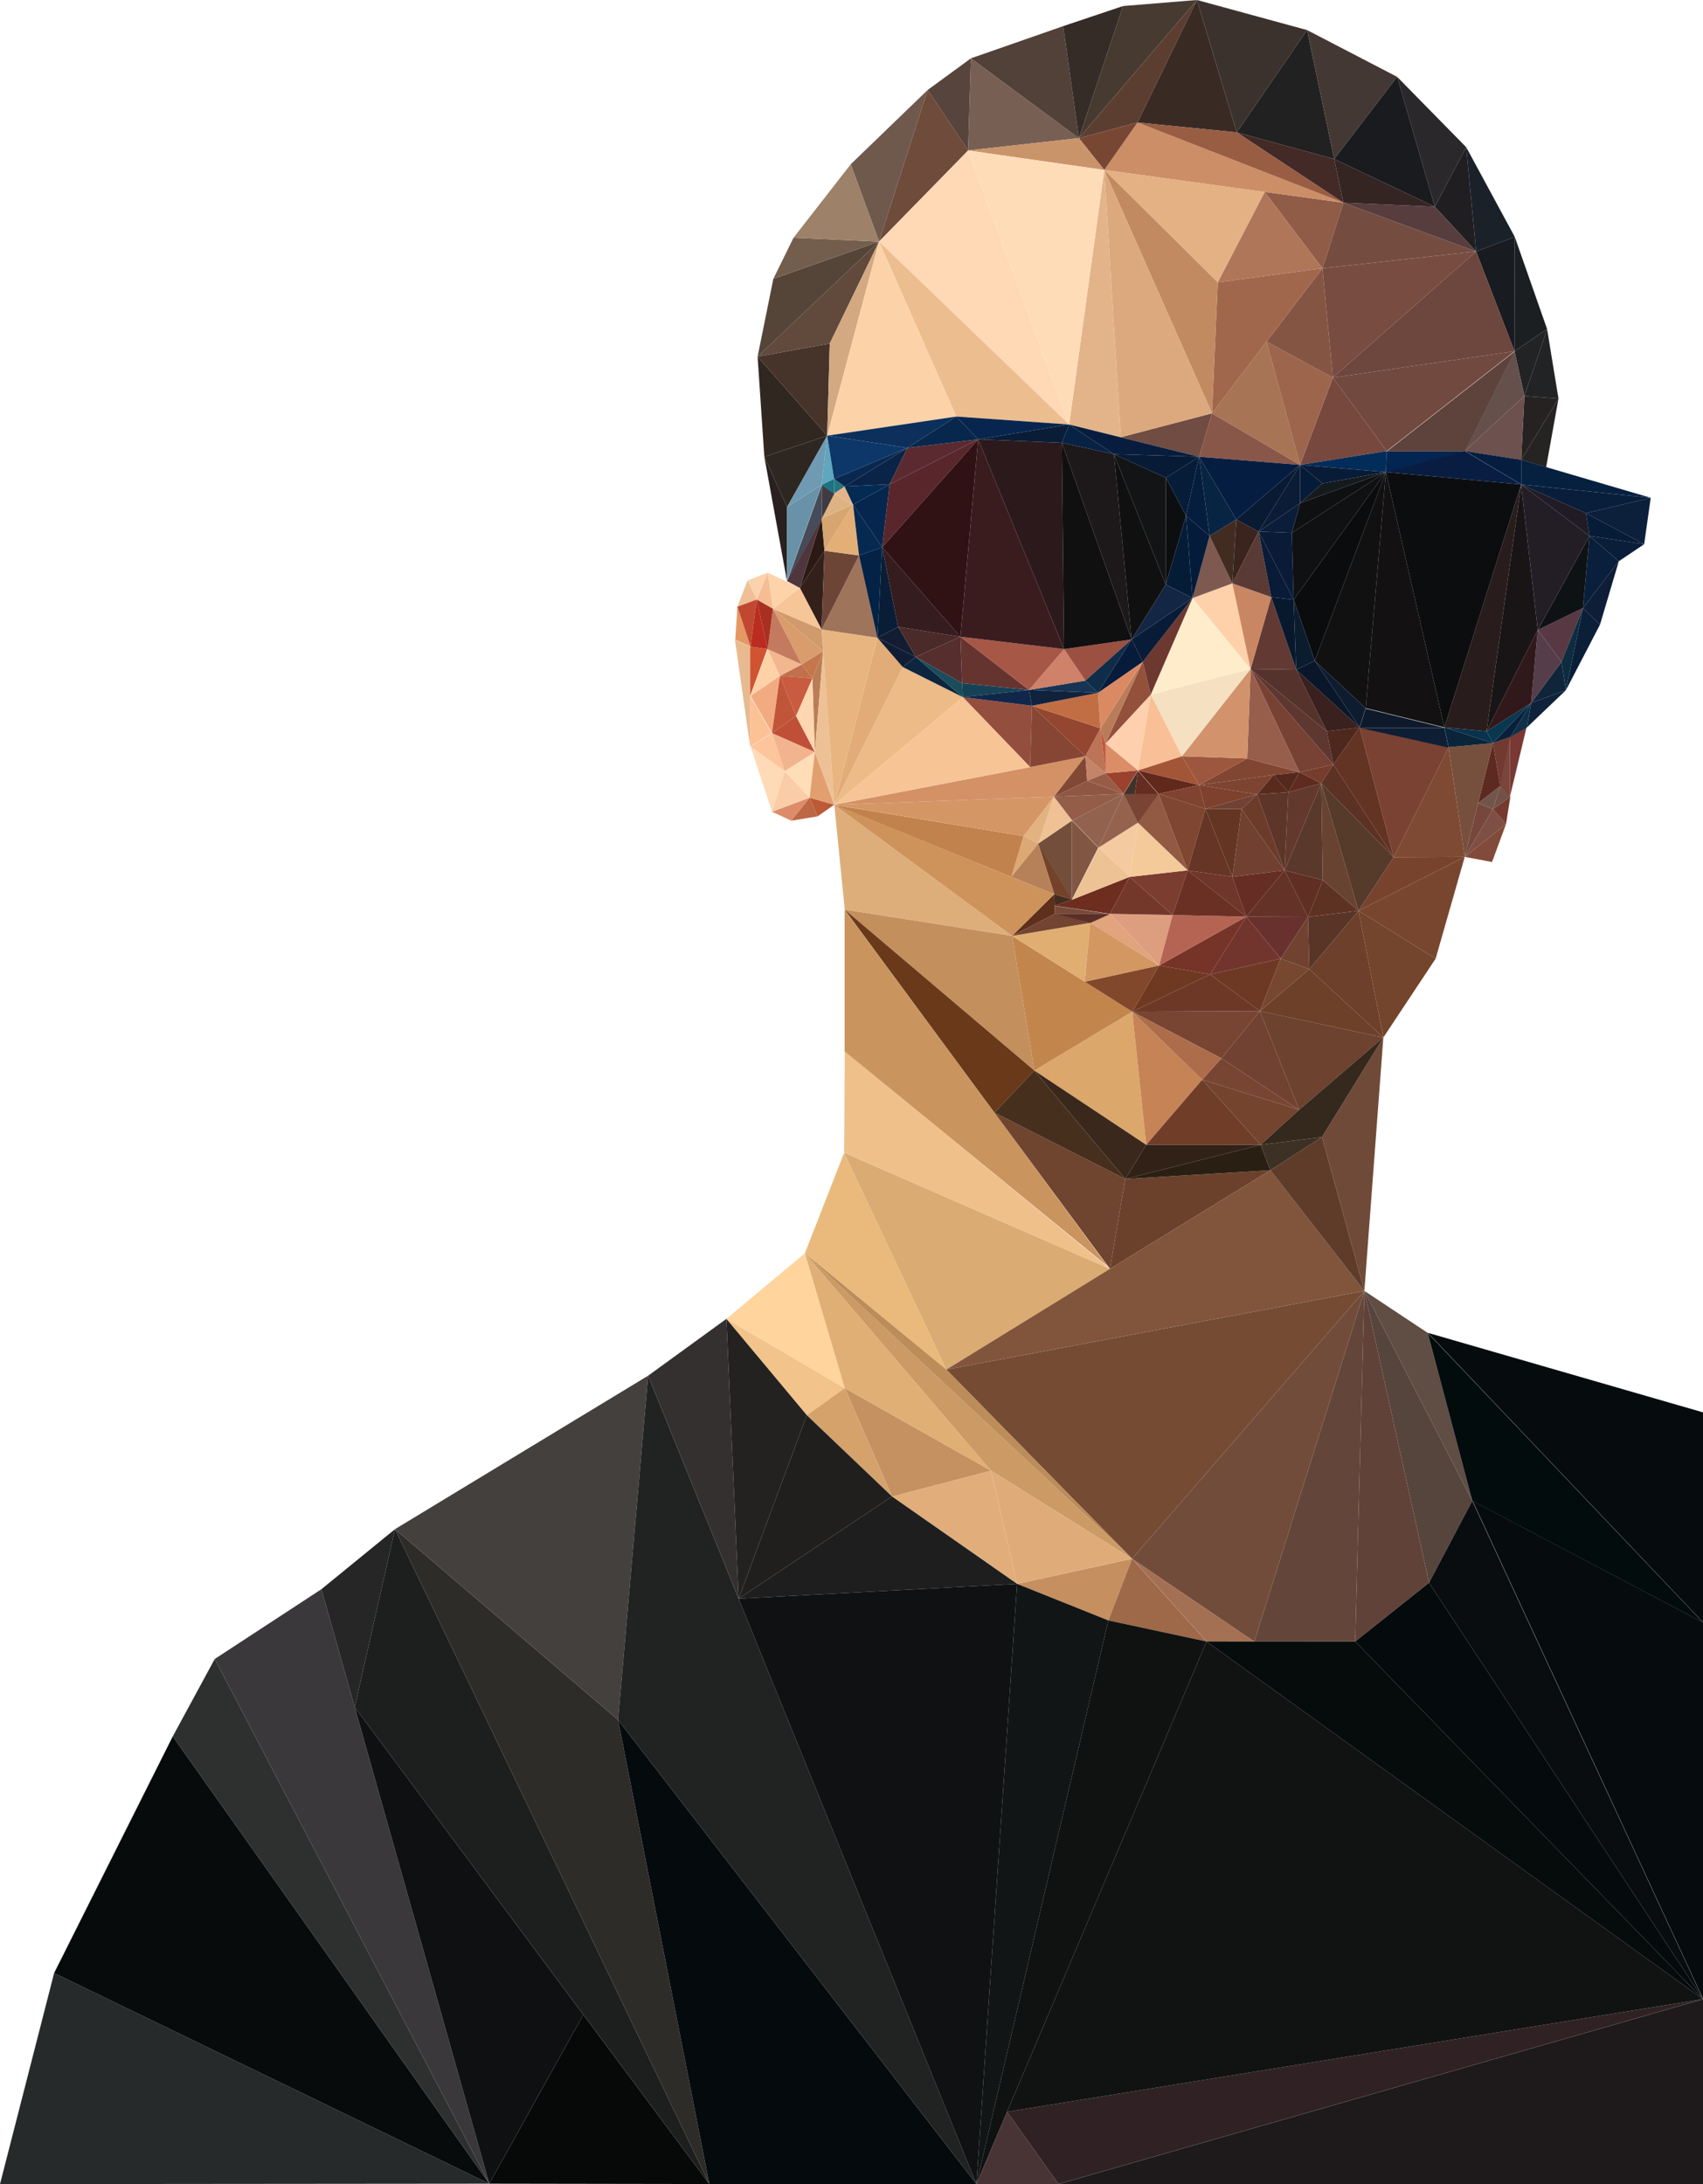<?xml version="1.0" encoding="utf-8"?>
<!-- Generator: Adobe Illustrator 18.0.0, SVG Export Plug-In . SVG Version: 6.00 Build 0)  -->
<!DOCTYPE svg PUBLIC "-//W3C//DTD SVG 1.1//EN" "http://www.w3.org/Graphics/SVG/1.1/DTD/svg11.dtd">
<svg version="1.1" id="me" xmlns="http://www.w3.org/2000/svg" xmlns:xlink="http://www.w3.org/1999/xlink" x="0px" y="0px"
	 viewBox="0 0 1947.8 2498" style="enable-background:new 0 0 1947.8 2498;" xml:space="preserve">
<style type="text/css">
	.st0{fill:#34201A;}
	.st1{fill:#2E2721;}
	.st2{fill:#312721;}
	.st3{fill:#46332A;}
	.st4{fill:#61493C;}
	.st5{fill:#554539;}
	.st6{fill:#735E4E;}
	.st7{fill:#6F594C;}
	.st8{fill:#6E4B3A;}
	.st9{fill:#57453D;}
	.st10{fill:#785F53;}
	.st11{fill:#514139;}
	.st12{fill:#352C27;}
	.st13{fill:#473A31;}
	.st14{fill:#5C3E31;}
	.st15{fill:#3A2A24;}
	.st16{fill:#3C322D;}
	.st17{fill:#222121;}
	.st18{fill:#443834;}
	.st19{fill:#2B282C;}
	.st20{fill:#201E21;}
	.st21{fill:#1B2129;}
	.st22{fill:#1C1F22;}
	.st23{fill:#181B20;}
	.st24{fill:#222325;}
	.st25{fill:#252422;}
	.st26{fill:#262221;}
	.st27{fill:#2A1A13;}
	.st28{fill:#282120;}
	.st29{fill:#191B1E;}
	.st30{fill:#9D8168;}
	.st31{fill:#6C514E;}
	.st32{fill:#66504C;}
	.st33{fill:#5D433B;}
	.st34{fill:#77483E;}
	.st35{fill:#6D463D;}
	.st36{fill:#794C41;}
	.st37{fill:#754D40;}
	.st38{fill:#573D3D;}
	.st39{fill:#704C42;}
	.st40{fill:#895749;}
	.st41{fill:#A77455;}
	.st42{fill:#9D654C;}
	.st43{fill:#855544;}
	.st44{fill:#A1674C;}
	.st45{fill:#905B47;}
	.st46{fill:#B07659;}
	.st47{fill:#CC8E67;}
	.st48{fill:#E3B184;}
	.st49{fill:#C28A61;}
	.st50{fill:#DCA97E;}
	.st51{fill:#E3B48A;}
	.st52{fill:#784734;}
	.st53{fill:#CA946A;}
	.st54{fill:#FFD9B5;}
	.st55{fill:#FFDCB8;}
	.st56{fill:#ECBD8F;}
	.st57{fill:#D2A981;}
	.st58{fill:#FCD2A9;}
	.st59{fill:#432A27;}
	.st60{fill:#71493F;}
	.st61{fill:#342523;}
	.st62{fill:#985D43;}
	.st63{fill:#5F2B20;}
	.st64{fill:#592B1D;}
	.st65{fill:#7C4431;}
	.st66{fill:#9A422E;}
	.st67{fill:#3F3228;}
	.st68{fill:#652C21;}
	.st69{fill:#61281C;}
	.st70{fill:#814632;}
	.st71{fill:#763D2C;}
	.st72{fill:#5D3730;}
	.st73{fill:#56322C;}
	.st74{fill:#623A33;}
	.st75{fill:#774233;}
	.st76{fill:#975E4C;}
	.st77{fill:#9D573F;}
	.st78{fill:#A35538;}
	.st79{fill:#D2926B;}
	.st80{fill:#F5E0C1;}
	.st81{fill:#F9BF97;}
	.st82{fill:#FFD0AE;}
	.st83{fill:#DB8D67;}
	.st84{fill:#FFECCB;}
	.st85{fill:#FFD1AA;}
	.st86{fill:#C98663;}
	.st87{fill:#93503A;}
	.st88{fill:#6C3830;}
	.st89{fill:#7E594F;}
	.st90{fill:#422C21;}
	.st91{fill:#3A241D;}
	.st92{fill:#5A3A34;}
	.st93{fill:#55281D;}
	.st94{fill:#BC5937;}
	.st95{fill:#BD6746;}
	.st96{fill:#DC8C67;}
	.st97{fill:#FBCCA8;}
	.st98{fill:#FFDAB6;}
	.st99{fill:#FDC59C;}
	.st100{fill:#FFDEB7;}
	.st101{fill:#E19F70;}
	.st102{fill:#F2B48F;}
	.st103{fill:#E8BA90;}
	.st104{fill:#D05332;}
	.st105{fill:#FFD1A6;}
	.st106{fill:#F2AB81;}
	.st107{fill:#FCC296;}
	.st108{fill:#BF5037;}
	.st109{fill:#BA7E56;}
	.st110{fill:#EEC095;}
	.st111{fill:#C4774C;}
	.st112{fill:#C1704C;}
	.st113{fill:#C15538;}
	.st114{fill:#C85B40;}
	.st115{fill:#F2B78F;}
	.st116{fill:#C47A5E;}
	.st117{fill:#D99C6C;}
	.st118{fill:#D09A6D;}
	.st119{fill:#F6C598;}
	.st120{fill:#FFD3AA;}
	.st121{fill:#F6BD93;}
	.st122{fill:#FAD2AD;}
	.st123{fill:#EFC096;}
	.st124{fill:#E59764;}
	.st125{fill:#C04830;}
	.st126{fill:#A83020;}
	.st127{fill:#BA2C1F;}
	.st128{fill:#FED6B0;}
	.st129{fill:#824A3A;}
	.st130{fill:#7E4F44;}
	.st131{fill:#76473D;}
	.st132{fill:#71544A;}
	.st133{fill:#753930;}
	.st134{fill:#735148;}
	.st135{fill:#793833;}
	.st136{fill:#723930;}
	.st137{fill:#7A453A;}
	.st138{fill:#5D2A21;}
	.st139{fill:#DCA76B;}
	.st140{fill:#C2864C;}
	.st141{fill:#DEAE7A;}
	.st142{fill:#C58356;}
	.st143{fill:#6F3D28;}
	.st144{fill:#794533;}
	.st145{fill:#714231;}
	.st146{fill:#784532;}
	.st147{fill:#E1AE71;}
	.st148{fill:#82482C;}
	.st149{fill:#D39761;}
	.st150{fill:#5E301B;}
	.st151{fill:#774939;}
	.st152{fill:#6D2D1F;}
	.st153{fill:#E1A47C;}
	.st154{fill:#DD9D7F;}
	.st155{fill:#6F3921;}
	.st156{fill:#6D3926;}
	.st157{fill:#763328;}
	.st158{fill:#B56454;}
	.st159{fill:#72352E;}
	.st160{fill:#6E3924;}
	.st161{fill:#6D422E;}
	.st162{fill:#6D4029;}
	.st163{fill:#72452C;}
	.st164{fill:#6D402B;}
	.st165{fill:#774730;}
	.st166{fill:#593528;}
	.st167{fill:#69312E;}
	.st168{fill:#653228;}
	.st169{fill:#652D24;}
	.st170{fill:#6F362B;}
	.st171{fill:#7B3D30;}
	.st172{fill:#602E23;}
	.st173{fill:#5E3223;}
	.st174{fill:#432C1F;}
	.st175{fill:#734229;}
	.st176{fill:#734E3B;}
	.st177{fill:#815642;}
	.st178{fill:#F4CAA0;}
	.st179{fill:#F4CA9A;}
	.st180{fill:#925A42;}
	.st181{fill:#7F4631;}
	.st182{fill:#663526;}
	.st183{fill:#633522;}
	.st184{fill:#714030;}
	.st185{fill:#6C3B2A;}
	.st186{fill:#5A382C;}
	.st187{fill:#684331;}
	.st188{fill:#563A2A;}
	.st189{fill:#78462F;}
	.st190{fill:#7F4A33;}
	.st191{fill:#7A4232;}
	.st192{fill:#633324;}
	.st193{fill:#5C3224;}
	.st194{fill:#704135;}
	.st195{fill:#80432F;}
	.st196{fill:#7A4435;}
	.st197{fill:#DCA974;}
	.st198{fill:#F0C195;}
	.st199{fill:#945D48;}
	.st200{fill:#E3B281;}
	.st201{fill:#CE935B;}
	.st202{fill:#C2824D;}
	.st203{fill:#D59665;}
	.st204{fill:#D39165;}
	.st205{fill:#814835;}
	.st206{fill:#8F5743;}
	.st207{fill:#C38567;}
	.st208{fill:#774F3D;}
	.st209{fill:#4E271D;}
	.st210{fill:#3A201E;}
	.st211{fill:#BA7C58;}
	.st212{fill:#DA8A62;}
	.st213{fill:#BD7456;}
	.st214{fill:#944630;}
	.st215{fill:#C26E44;}
	.st216{fill:#944E3E;}
	.st217{fill:#F7C496;}
	.st218{fill:#EDBB87;}
	.st219{fill:#E2AC78;}
	.st220{fill:#E8B581;}
	.st221{fill:#9E745A;}
	.st222{fill:#6C4537;}
	.st223{fill:#E2B487;}
	.st224{fill:#D7A56F;}
	.st225{fill:#E3AF76;}
	.st226{fill:#C38F5C;}
	.st227{fill:#724431;}
	.st228{fill:#74442E;}
	.st229{fill:#AD6D4A;}
	.st230{fill:#714230;}
	.st231{fill:#77432D;}
	.st232{fill:#62392C;}
	.st233{fill:#5D3529;}
	.st234{fill:#7E412D;}
	.st235{fill:#874634;}
	.st236{fill:#C1573E;}
	.st237{fill:#DEB384;}
	.st238{fill:#5A2F27;}
	.st239{fill:#6A3024;}
	.st240{fill:#74382A;}
	.st241{fill:#EDC294;}
	.st242{fill:#95624E;}
	.st243{fill:#92624E;}
	.st244{fill:#B68158;}
	.st245{fill:#995C47;}
	.st246{fill:#604D44;}
	.st247{fill:#56453D;}
	.st248{fill:#614238;}
	.st249{fill:#634639;}
	.st250{fill:#724C3A;}
	.st251{fill:#A47054;}
	.st252{fill:#E1AE7B;}
	.st253{fill:#C59160;}
	.st254{fill:#F2C38A;}
	.st255{fill:#FFD49D;}
	.st256{fill:#E0AF76;}
	.st257{fill:#C58F60;}
	.st258{fill:#764B34;}
	.st259{fill:#CB9A65;}
	.st260{fill:#E9BA7C;}
	.st261{fill:#DAAB73;}
	.st262{fill:#EFC08A;}
	.st263{fill:#CA945E;}
	.st264{fill:#69391A;}
	.st265{fill:#6F452F;}
	.st266{fill:#6C412C;}
	.st267{fill:#291F13;}
	.st268{fill:#312116;}
	.st269{fill:#3A281D;}
	.st270{fill:#80553C;}
	.st271{fill:#704A38;}
	.st272{fill:#35281C;}
	.st273{fill:#D5A26C;}
	.st274{fill:#DFAC79;}
	.st275{fill:#9E6948;}
	.st276{fill:#BC8C59;}
	.st277{fill:#5F3C2A;}
	.st278{fill:#472F1E;}
	.st279{fill:#3D3125;}
	.st280{fill:#262A2B;}
	.st281{fill:#080B0C;}
	.st282{fill:#2D302E;}
	.st283{fill:#3A383A;}
	.st284{fill:#262627;}
	.st285{fill:#0E1011;}
	.st286{fill:#070808;}
	.st287{fill:#1D1E1E;}
	.st288{fill:#2E2C29;}
	.st289{fill:#44403E;}
	.st290{fill:#050B0C;}
	.st291{fill:#202321;}
	.st292{fill:#343030;}
	.st293{fill:#242221;}
	.st294{fill:#201F1D;}
	.st295{fill:#1E1E1E;}
	.st296{fill:#0F1113;}
	.st297{fill:#111516;}
	.st298{fill:#101111;}
	.st299{fill:#493435;}
	.st300{fill:#1E1A1C;}
	.st301{fill:#302224;}
	.st302{fill:#111312;}
	.st303{fill:#060B0B;}
	.st304{fill:#090D10;}
	.st305{fill:#060C0E;}
	.st306{fill:#030C0D;}
	.st307{fill:#0A172B;}
	.st308{fill:#0E1C30;}
	.st309{fill:#0E1E35;}
	.st310{fill:#0A243A;}
	.st311{fill:#08324D;}
	.st312{fill:#0E3049;}
	.st313{fill:#0A1F39;}
	.st314{fill:#0A3750;}
	.st315{fill:#0F223C;}
	.st316{fill:#11253A;}
	.st317{fill:#553D4A;}
	.st318{fill:#31181A;}
	.st319{fill:#583843;}
	.st320{fill:#0D2C40;}
	.st321{fill:#0C1F39;}
	.st322{fill:#0D1E36;}
	.st323{fill:#091F3C;}
	.st324{fill:#0E1215;}
	.st325{fill:#191516;}
	.st326{fill:#231E26;}
	.st327{fill:#291C1C;}
	.st328{fill:#0C0D0F;}
	.st329{fill:#131112;}
	.st330{fill:#111111;}
	.st331{fill:#0B0C0D;}
	.st332{fill:#0B1C2E;}
	.st333{fill:#08192E;}
	.st334{fill:#0F1112;}
	.st335{fill:#0F1012;}
	.st336{fill:#151A1D;}
	.st337{fill:#081B37;}
	.st338{fill:#061B37;}
	.st339{fill:#022C59;}
	.st340{fill:#022551;}
	.st341{fill:#081D41;}
	.st342{fill:#051E40;}
	.st343{fill:#062040;}
	.st344{fill:#201B24;}
	.st345{fill:#0A1E39;}
	.st346{fill:#061C37;}
	.st347{fill:#0C1F3B;}
	.st348{fill:#4F353C;}
	.st349{fill:#6991A7;}
	.st350{fill:#454B58;}
	.st351{fill:#26767C;}
	.st352{fill:#403A43;}
	.st353{fill:#062951;}
	.st354{fill:#032245;}
	.st355{fill:#091D37;}
	.st356{fill:#121C32;}
	.st357{fill:#101D34;}
	.st358{fill:#0E2540;}
	.st359{fill:#1A4C59;}
	.st360{fill:#562E2E;}
	.st361{fill:#4B2A2A;}
	.st362{fill:#351C1E;}
	.st363{fill:#66342F;}
	.st364{fill:#164256;}
	.st365{fill:#11274A;}
	.st366{fill:#10223C;}
	.st367{fill:#183454;}
	.st368{fill:#CF8169;}
	.st369{fill:#A75746;}
	.st370{fill:#9C5041;}
	.st371{fill:#0F2D49;}
	.st372{fill:#071B3A;}
	.st373{fill:#0A284F;}
	.st374{fill:#0A2448;}
	.st375{fill:#042B53;}
	.st376{fill:#06264D;}
	.st377{fill:#59262B;}
	.st378{fill:#5A2A30;}
	.st379{fill:#301215;}
	.st380{fill:#3A1C1F;}
	.st381{fill:#2C191C;}
	.st382{fill:#101010;}
	.st383{fill:#1D1819;}
	.st384{fill:#131415;}
	.st385{fill:#0C0E10;}
	.st386{fill:#051C37;}
	.st387{fill:#07254F;}
	.st388{fill:#07274C;}
	.st389{fill:#0C305B;}
	.st390{fill:#60A6BE;}
	.st391{fill:#6F9AB3;}
	.st392{fill:#091B37;}
	.st393{fill:#0A1E3A;}
	.st394{fill:#0A1C36;}
	.st395{fill:#051D41;}
	.st396{fill:#082443;}
	.st397{fill:#051E3D;}
	.st398{fill:#041C3A;}
	.st399{fill:#061C38;}
	.st400{fill:#071B36;}
	.st401{fill:#081D3E;}
	.st402{fill:#1A7384;}
	.st403{fill:#0C3768;}
	.st404{fill:#082244;}
	.st405{fill:#132644;}
	.st406{fill:#091B33;}
	.st407{fill:#0E1A2B;}
	.st408{fill:#081E3A;}
</style>
<g id="hair">
	<polygon class="st0" points="943,629.9 914.8,672.4 939.7,719.9 	"/>
	<polygon class="st1" points="946.1,498.3 874.2,522.4 900.2,579.9 	"/>
	<polygon class="st2" points="866.5,407.9 874.2,522.4 946.1,498.3 	"/>
	<polygon class="st3" points="949,392.9 866.5,407.9 946.1,498.3 	"/>
	<polygon class="st4" points="1005.4,276.3 866.5,407.9 949,392.9 	"/>
	<polygon class="st5" points="884.5,318.9 866.5,407.9 1005.4,276.3 	"/>
	<polygon class="st6" points="907.6,271.9 884.5,318.9 1005.4,276.3 	"/>
	<polygon class="st7" points="1061,102.9 973,187.9 1005.4,276.3 	"/>
	<polygon class="st8" points="1107.3,172.1 1061,102.9 1005.4,276.3 	"/>
	<polygon class="st9" points="1110.5,66.7 1061,102.9 1107.3,172.1 	"/>
	<polygon class="st10" points="1234,158 1110.5,66.7 1107.3,172.1 	"/>
	<polygon class="st11" points="1216,29.9 1110.5,66.7 1234,158 	"/>
	<polygon class="st12" points="1284.5,6.9 1216,29.9 1234,158 	"/>
	<polygon class="st13" points="1369,0 1284.5,6.9 1234,158 	"/>
	<polygon class="st14" points="1301,140.1 1369,0 1234,158 	"/>
	<polygon class="st15" points="1414.5,151.4 1369,0 1301,140.1 	"/>
	<polygon class="st16" points="1495,34.4 1369,0 1414.5,151.4 	"/>
	<polygon class="st17" points="1526,181.9 1495,34.4 1414.5,151.4 	"/>
	<polygon class="st18" points="1598,87.9 1495,34.4 1526,181.9 	"/>
	<polygon class="st19" points="1677,168.4 1598,87.9 1641,236.4 	"/>
	<polygon class="st20" points="1688.3,287.6 1677,168.4 1641,236.4 	"/>
	<polygon class="st21" points="1732.5,270.9 1677,168.4 1688.3,287.6 	"/>
	<polygon class="st22" points="1769.5,376.4 1732.5,270.9 1732.2,401.7 	"/>
	<polygon class="st23" points="1732.2,401.7 1732.5,270.9 1688.3,287.6 	"/>
	<polygon class="st24" points="1743.5,452.9 1769.5,376.4 1732.2,401.7 	"/>
	<polygon class="st24" points="1782.5,455.9 1769.5,376.4 1743.5,452.9 	"/>
	<polygon class="st25" points="1768.4,534.3 1782.5,455.9 1739.8,525.9 	"/>
	<polygon class="st26" points="1739.8,525.9 1782.5,455.9 1743.5,452.9 	"/>
	<polygon class="st27" points="939.7,592.8 914.8,672.4 943,629.9 	"/>
	<polygon class="st28" points="874.2,522.4 900.1,664.6 900.2,579.9 	"/>
	<polygon class="st29" points="1641,236.4 1598,87.9 1526,181.9 	"/>
	<polygon class="st30" points="973,187.9 907.6,271.9 1005.4,276.3 	"/>
</g>
<g id="forehead">
	<polygon class="st31" points="1675.3,515.9 1739.8,525.9 1743.5,452.9 	"/>
	<polygon class="st32" points="1743.5,452.9 1732.2,401.7 1675.3,515.9 	"/>
	<polygon class="st33" points="1675.3,516.4 1732.2,402.2 1586,516.4 	"/>
	<polygon class="st34" points="1586,515.9 1524.5,431.9 1487,531.7 	"/>
	<polygon class="st35" points="1732.2,401.7 1688.3,287.6 1524.5,431.9 	"/>
	<polygon class="st36" points="1524.5,431.9 1688.3,287.6 1512.5,306.9 	"/>
	<polygon class="st37" points="1512.5,306.9 1688.3,287.6 1536.5,231.9 	"/>
	<polygon class="st38" points="1688.3,287.6 1641,236.4 1536.5,231.9 	"/>
	<polygon class="st39" points="1281.8,500.1 1371.5,522.4 1386.2,472.7 	"/>
	<polygon class="st40" points="1386.2,472.7 1371.5,522.4 1487,531.7 	"/>
	<polygon class="st41" points="1448.6,390.7 1386.2,472.7 1487,531.7 	"/>
	<polygon class="st42" points="1448.6,390.7 1487,531.7 1524.5,431.9 1448.6,390.7 	"/>
	<polygon class="st43" points="1524.5,431.9 1512.5,306.9 1448.6,390.7 	"/>
	<polygon class="st44" points="1386.2,472.7 1448.6,390.7 1512.5,306.9 1392.8,322.9 	"/>
	<polygon class="st45" points="1512.5,306.9 1536.5,231.9 1446.5,219.5 	"/>
	<polygon class="st46" points="1392.8,322.9 1512.5,306.9 1446.5,219.5 	"/>
	<polygon class="st47" points="1536.5,231.9 1301,140.1 1263,194.4 	"/>
	<polygon class="st48" points="1446.5,219.5 1263,194.4 1392.8,322.9 	"/>
	<polygon class="st49" points="1392.8,322.9 1263,194.4 1386.2,472.7 	"/>
	<polygon class="st50" points="1386.2,472.7 1263,194.4 1281.8,500.1 	"/>
	<polygon class="st51" points="1263,194.4 1222.8,485.5 1281.8,500.1 	"/>
	<polygon class="st52" points="1301,140.1 1234,158 1263,194.4 	"/>
	<polygon class="st53" points="1234,158 1107.3,172.1 1263,194.4 	"/>
	<polygon class="st54" points="1107.3,172.1 1005.4,276.3 1222.8,485.5 	"/>
	<polygon class="st55" points="1263,194.4 1107.3,172.1 1222.8,485.5 	"/>
	<polygon class="st56" points="1222.8,485.5 1005.4,276.3 1093.8,476.4 	"/>
	<polygon class="st57" points="949,392.9 946.1,498.3 1005.4,276.3 	"/>
	<polygon class="st58" points="1005.4,276.3 946.1,498.3 1093.8,476.4 	"/>
	<polygon class="st59" points="1526,181.9 1414.5,151.4 1536.5,231.9 	"/>
	<polygon class="st60" points="1586,515.9 1732.2,401.7 1524.5,431.9 	"/>
	<polygon class="st61" points="1641,236.4 1526,181.9 1536.5,231.9 	"/>
	<polygon class="st62" points="1414.5,151.4 1301,140.1 1536.5,231.9 	"/>
</g>
<g id="nose">
	<polygon class="st63" points="1473.5,906.1 1511.2,895.9 1486.2,883.1 	"/>
	<polygon class="st64" points="1456.5,886.4 1437.8,908.5 1473.5,906.1 1456.9,886.8 	"/>
	<polygon class="st65" points="1456.5,886.4 1371.5,897.9 1437.8,908.5 	"/>
	<polygon class="st66" points="1264.5,884.4 1285.2,907.9 1301.5,881.1 	"/>
	<polygon class="st67" points="1301.5,881.6 1285.2,908.4 1298,908.4 	"/>
	<polygon class="st68" points="1298,908.4 1325,908.4 1301.5,881.6 	"/>
	<polygon class="st69" points="1301.5,881.1 1325,907.9 1371.5,897.9 	"/>
	<polygon class="st70" points="1371.5,897.9 1456.5,886.4 1486.2,883.1 1426.5,867.4 	"/>
	<polygon class="st71" points="1511.2,895.9 1525,874.4 1486.2,883.1 	"/>
	<polygon class="st72" points="1430.4,765.1 1525,874.4 1517.5,836.4 	"/>
	<polygon class="st73" points="1517.5,836.4 1482.5,765.9 1430.4,765.1 	"/>
	<polygon class="st74" points="1430.4,765.1 1482.5,765.9 1454,682.9 	"/>
	<polygon class="st75" points="1486.2,883.1 1525,874.4 1430.4,765.1 	"/>
	<polygon class="st76" points="1486.2,883.1 1430.4,765.1 1426.5,867.4 	"/>
	<polygon class="st77" points="1351.8,864.9 1371.5,897.9 1426.5,867.4 	"/>
	<polygon class="st78" points="1351.8,864.9 1301.5,881.1 1371.5,897.9 	"/>
	<polygon class="st79" points="1426.5,867.4 1430.4,765.1 1351.8,864.9 	"/>
	<polygon class="st80" points="1351.8,864.9 1430.4,765.1 1316.2,794.4 	"/>
	<polygon class="st81" points="1316.2,794.4 1301.5,881.1 1351.8,864.9 	"/>
	<polygon class="st82" points="1264.4,850.4 1301.5,881.1 1316.2,794.4 	"/>
	<polygon class="st83" points="1264.4,850.4 1264.5,884.4 1301.5,881.1 	"/>
	<polygon class="st84" points="1316.2,794.4 1430.4,765.1 1364,684 	"/>
	<polygon class="st85" points="1364,684 1430.4,765.1 1409.5,667.2 	"/>
	<polygon class="st86" points="1409.5,667.2 1430.4,765.1 1454,682.9 	"/>
	<polygon class="st87" points="1307,756.9 1264.4,850.4 1316.2,794.4 	"/>
	<polygon class="st88" points="1364,684 1307,756.9 1316.2,794.4 	"/>
	<polygon class="st89" points="1383.5,612.9 1364,684 1409.5,667.2 	"/>
	<polygon class="st90" points="1414,594.1 1383.5,612.9 1409.5,667.2 	"/>
	<polygon class="st91" points="1439.5,607.9 1414,594.1 1409.5,667.2 	"/>
	<polygon class="st92" points="1454,682.9 1439.5,607.9 1409.5,667.2 	"/>
	<polygon class="st93" points="1473.5,906.1 1486.2,883.1 1456.5,886.4 	"/>
</g>
<g id="ears">
	<polygon class="st94" points="935,933.7 954.2,920.4 926,912.3 	"/>
	<polygon class="st95" points="905,938.6 935,933.7 926,912.3 	"/>
	<polygon class="st96" points="883,928.4 905,938.6 926,912.3 	"/>
	<polygon class="st97" points="897.5,881.9 883,928.4 926,912.3 	"/>
	<polygon class="st98" points="858.5,853.9 883,928.4 897.5,881.9 	"/>
	<polygon class="st99" points="883,838.4 858.5,853.9 897.5,881.9 	"/>
	<polygon class="st100" points="926,912.3 932,860.1 897.5,881.9 	"/>
	<polygon class="st101" points="926,912.3 954.2,920.4 932,860.1 	"/>
	<polygon class="st102" points="897.5,881.9 932,860.1 883,838.4 	"/>
	<polygon class="st103" points="858,739.6 840.5,731.4 858,853.9 858,795.9 	"/>
	<polygon class="st104" points="858,739.6 858,795.9 877.5,742.4 	"/>
	<polygon class="st105" points="878,742.4 858.5,795.9 892,773.1 	"/>
	<polygon class="st106" points="858.5,795.9 883,838.4 892,773.1 	"/>
	<polygon class="st107" points="858,795.9 858,853.9 882.5,838.4 	"/>
	<polygon class="st108" points="883,838.4 932,860.1 910.5,818.9 	"/>
	<polygon class="st109" points="932,860.1 941.5,744.7 941.5,744.7 929.2,775.9 	"/>
	<polygon class="st110" points="932,860.1 954.2,920.4 941.5,744.7 	"/>
	<polygon class="st111" points="929.2,775.9 941.5,744.7 917,759.9 	"/>
	<polygon class="st112" points="929.2,775.9 917,759.9 892,773.1 	"/>
	<polygon class="st113" points="892,773.1 883,838.4 910.5,818.9 	"/>
	<polygon class="st114" points="910.5,818.9 929.2,775.9 892,773.1 	"/>
	<polygon class="st115" points="892,773.1 917,759.9 878,742.4 	"/>
	<polygon class="st116" points="917,759.9 884.1,696.3 878,742.4 	"/>
	<polygon class="st117" points="917,759.9 941.5,744.7 884.1,696.3 	"/>
	<polygon class="st118" points="941.5,744.7 939.7,719.9 884.1,696.3 	"/>
	<polygon class="st119" points="939.7,719.9 914.8,672.4 884.1,696.3 	"/>
	<polygon class="st120" points="914.8,672.4 878,654.9 884.1,696.3 	"/>
	<polygon class="st121" points="884.1,696.3 878,654.9 865.5,685.7 	"/>
	<polygon class="st122" points="878,654.9 855,663.9 865.5,685.7 	"/>
	<polygon class="st123" points="855,663.9 843.4,693.9 865.5,685.7 	"/>
	<polygon class="st124" points="843.4,693.9 841,731.4 858.5,739.6 	"/>
	<polygon class="st125" points="865.5,685.7 843.4,693.9 858.5,739.6 	"/>
	<polygon class="st126" points="884.1,696.3 865.5,685.7 878,742.4 	"/>
	<polygon class="st127" points="865.5,685.7 858.5,739.6 878,742.4 	"/>
	<polygon class="st128" points="910.5,818.9 932,860.1 929.2,775.9 	"/>
	<polygon class="st129" points="1706.5,985.9 1722.5,942.5 1675.3,980 	"/>
	<polygon class="st130" points="1675.3,980 1722.5,942.5 1707.5,925.4 	"/>
	<polygon class="st131" points="1690.5,918.6 1675.3,980 1707.5,925.4 	"/>
	<polygon class="st132" points="1690.5,918.6 1707.5,925.4 1716,898.9 1690.5,918.6 	"/>
	<polygon class="st133" points="1722.5,942.5 1727.5,911.1 1707.5,925.4 	"/>
	<polygon class="st134" points="1707.5,925.4 1727.5,911.1 1716,898.9 	"/>
	<polygon class="st135" points="1727,911.1 1746,831.9 1727,842.9 	"/>
	<polygon class="st136" points="1716,898.9 1727.5,842.9 1707.5,849.9 	"/>
	<polygon class="st137" points="1715.5,898.9 1727,911.1 1727,842.9 	"/>
	<polygon class="st138" points="1690.5,918.6 1716,898.9 1707.5,849.9 	"/>
</g>
<g id="face">
	<polygon class="st139" points="1295,1157.1 1183,1224.4 1311,1309.4 	"/>
	<polygon class="st140" points="1240.7,1122.8 1157.6,1070.4 1183,1224.4 1295,1157.1 	"/>
	<polygon class="st141" points="954.2,920.4 966.2,1040.4 1157.6,1070.4 	"/>
	<polygon class="st142" points="1295,1157.1 1311,1309.4 1375,1234.9 	"/>
	<polygon class="st143" points="1311,1309.4 1441.8,1309.4 1375,1234.9 	"/>
	<polygon class="st144" points="1375,1234.9 1485.9,1269.3 1397,1210.4 	"/>
	<polygon class="st145" points="1485.9,1269.3 1441,1156.4 1397,1210.4 	"/>
	<polygon class="st146" points="1397,1210.4 1441,1156.4 1295,1157.1 	"/>
	<polygon class="st147" points="1247,1055.4 1157.6,1070.4 1240.7,1122.8 	"/>
	<polygon class="st148" points="1240.7,1122.8 1295,1157.1 1325.8,1104.2 	"/>
	<polygon class="st149" points="1247,1055.4 1240.7,1122.8 1325.8,1104.2 	"/>
	<polygon class="st150" points="1206.3,1035.9 1205.8,1022.6 1157.6,1070.4 1206.7,1045.1 	"/>
	<polygon class="st151" points="1206.3,1036.1 1206.7,1045.4 1269.5,1045.4 	"/>
	<polygon class="st152" points="1292,1002.9 1226.4,1028.9 1206.3,1035.9 1269.5,1045.1 	"/>
	<polygon class="st153" points="1269.5,1045.1 1247,1055.4 1325.8,1104.2 	"/>
	<polygon class="st154" points="1269.5,1045.1 1325.8,1104.2 1341.2,1046.5 	"/>
	<polygon class="st155" points="1325.8,1104.2 1295,1157.1 1384,1114.4 	"/>
	<polygon class="st156" points="1295,1157.1 1441,1156.4 1384,1114.4 	"/>
	<polygon class="st157" points="1325.8,1104.2 1384,1114.4 1425.4,1048.4 	"/>
	<polygon class="st158" points="1341.2,1046.5 1325.8,1104.2 1425.4,1048.4 	"/>
	<polygon class="st159" points="1384,1114.4 1464.8,1096.4 1425.4,1048.4 	"/>
	<polygon class="st160" points="1384,1114.4 1441,1156.4 1464.8,1096.4 	"/>
	<polygon class="st161" points="1485.9,1269.3 1582.2,1186.6 1441,1156.4 	"/>
	<polygon class="st162" points="1441,1156.4 1582.2,1186.6 1497.5,1108.4 	"/>
	<polygon class="st163" points="1582.2,1186.6 1642,1096.4 1553.8,1041.6 	"/>
	<polygon class="st164" points="1497.5,1108.4 1582.2,1186.6 1553.8,1041.6 	"/>
	<polygon class="st165" points="1441,1156.4 1497.5,1108.4 1464.8,1096.4 	"/>
	<polygon class="st166" points="1497.5,1108.4 1553.8,1041.6 1496,1048.7 	"/>
	<polygon class="st167" points="1464.8,1096.4 1496,1048.7 1425.4,1048.4 	"/>
	<polygon class="st168" points="1425.4,1048.4 1496,1048.7 1469.2,995.4 	"/>
	<polygon class="st169" points="1425.4,1048.4 1469.2,995.4 1409.5,1002.9 	"/>
	<polygon class="st170" points="1358.4,995.4 1425.4,1048.4 1409.5,1002.9 	"/>
	<polygon class="st171" points="1358.4,995.4 1292,1002.9 1341.2,1046.5 	"/>
	<polygon class="st172" points="1496,1048.7 1512.9,1006.6 1469.2,995.4 	"/>
	<polygon class="st173" points="1496,1048.7 1553.8,1041.6 1512.9,1006.6 	"/>
	<polygon class="st174" points="1226.4,1028.9 1205.8,1022.6 1206.3,1035.9 	"/>
	<polygon class="st175" points="1226.4,1028.9 1187.5,964.9 1205.8,1022.6 1225.2,1028.6 	"/>
	<polygon class="st176" points="1226,938.4 1187.1,964.9 1226,1028.9 1226,1028.1 	"/>
	<polygon class="st177" points="1226,1028.9 1256.1,969.4 1226,938.4 1226,1028.1 	"/>
	<polygon class="st178" points="1256.5,969.4 1292,1002.9 1301.5,940.9 	"/>
	<polygon class="st179" points="1301.5,940.9 1292,1002.9 1358.4,995.4 	"/>
	<polygon class="st180" points="1325,907.9 1301.5,940.9 1358.4,995.4 	"/>
	<polygon class="st181" points="1378.7,925 1325,907.9 1358.4,995.4 	"/>
	<polygon class="st182" points="1378.7,925 1358.4,995.4 1409.5,1002.9 	"/>
	<polygon class="st183" points="1420,925.4 1378.7,925 1409.5,1002.9 	"/>
	<polygon class="st184" points="1409.5,1002.9 1469.2,995.4 1420,925.4 	"/>
	<polygon class="st185" points="1420,925.4 1469.2,995.4 1437.8,908.5 	"/>
	<polygon class="st186" points="1512.9,1006.6 1511.2,895.9 1469.2,995.4 	"/>
	<polygon class="st187" points="1512.9,1006.6 1553.8,1041.6 1511.2,895.9 	"/>
	<polygon class="st188" points="1553.8,1041.6 1594,980.4 1511.2,895.9 	"/>
	<polygon class="st189" points="1642,1096.4 1675.3,980 1553.8,1041.6 	"/>
	<polygon class="st190" points="1594,980.4 1675.3,980 1656.9,854.6 	"/>
	<polygon class="st191" points="1594,980.4 1656.9,854.6 1555,831.9 	"/>
	<polygon class="st192" points="1525,874.4 1594,980.4 1555,831.9 	"/>
	<polygon class="st193" points="1511.2,895.9 1594,980.4 1525,874.4 	"/>
	<polygon class="st194" points="1437.8,908.5 1378.7,925 1420,925.4 	"/>
	<polygon class="st195" points="1371.5,897.9 1325,907.9 1378.7,925 	"/>
	<polygon class="st196" points="1325,908.4 1298,908.4 1285.2,908.4 1301.5,941.4 	"/>
	<polygon class="st197" points="1187.5,964.9 1170.8,956.1 1156.7,1002.7 1156.7,1002.9 	"/>
	<polygon class="st198" points="1226.4,938.4 1205.5,911.2 1187.5,964.9 	"/>
	<polygon class="st199" points="1285.2,907.9 1205.5,911.2 1226.4,938.4 	"/>
	<polygon class="st200" points="1205.5,911.2 1170.7,956.3 1187.5,964.9 	"/>
	<polygon class="st201" points="1205.8,1022.6 1156.7,1002.9 954.2,920.4 1157.6,1070.4 	"/>
	<polygon class="st202" points="1170.7,956.3 954.1,920.5 1156.7,1002.9 	"/>
	<polygon class="st203" points="1205.5,911.2 954.2,920.4 1170.7,956.3 	"/>
	<polygon class="st204" points="1241.4,864.9 1178.2,877.3 954.2,920.4 1205.5,911.2 	"/>
	<polygon class="st205" points="1241.4,864.9 1205.5,911.2 1243.5,893.1 	"/>
	<polygon class="st206" points="1243.5,893.1 1205.5,911.2 1285.2,907.9 	"/>
	<polygon class="st207" points="1264.5,884.4 1241.4,864.9 1243.5,893.1 	"/>
	<polygon class="st208" points="1707.5,849.9 1656.9,854.6 1675.3,980 1690.5,918.6 	"/>
	<polygon class="st209" points="1525,874.4 1555,831.9 1517.5,836.4 	"/>
	<polygon class="st210" points="1517.5,836.4 1555,831.9 1482.5,765.9 	"/>
	<polygon class="st211" points="1307,756.9 1258.6,833 1264.4,850.4 	"/>
	<polygon class="st212" points="1255.8,792.4 1258.6,833 1307,756.9 	"/>
	<polygon class="st213" points="1258.6,833 1241.4,864.9 1264.5,884.4 	"/>
	<polygon class="st214" points="1180.3,807.2 1241.4,864.9 1258.6,833 	"/>
	<polygon class="st215" points="1180.3,807.2 1258.6,833 1255.8,792.4 	"/>
	<polygon class="st216" points="1180.3,807.2 1101.2,797.3 1178,877.1 1178.2,877.3 	"/>
	<polygon class="st217" points="1101.2,797.3 954.2,920.4 1178.2,877.3 	"/>
	<polygon class="st218" points="1032.5,762.9 954.2,920.4 1101.2,797.3 	"/>
	<polygon class="st219" points="1003.5,729.4 954.2,920.4 1032.5,762.9 	"/>
	<polygon class="st220" points="939.7,719.9 941.5,744.7 954.2,920.4 1003.5,729.4 	"/>
	<polygon class="st221" points="939.7,719.9 1003.5,729.4 982.5,635.3 	"/>
	<polygon class="st222" points="943,629.9 939.7,719.9 982.5,635.3 	"/>
	<polygon class="st223" points="954,564.4 975.7,577.2 966,556.4 	"/>
	<polygon class="st224" points="939.7,592.8 943,629.9 975.7,577.2 	"/>
	<polygon class="st225" points="975.7,577.2 943,629.9 982.5,635.3 	"/>
	<polygon class="st226" points="1157.6,1070.4 966.2,1040.4 1183,1224.4 	"/>
	<polygon class="st227" points="1206.7,1045.1 1157.6,1070.4 1247,1055.4 	"/>
	<polygon class="st228" points="1441.8,1309.4 1485.9,1269.3 1375,1234.9 	"/>
	<polygon class="st229" points="1397,1210.4 1295,1157.1 1375,1234.9 	"/>
	<polygon class="st230" points="1464.8,1096.4 1497.5,1108.4 1496,1048.7 	"/>
	<polygon class="st231" points="1553.8,1041.6 1675.3,980 1594,980.4 	"/>
	<polygon class="st232" points="1469.2,995.4 1511.2,895.9 1473.5,906.1 	"/>
	<polygon class="st233" points="1469.2,995.4 1473.5,906.1 1437.8,908.5 	"/>
	<polygon class="st234" points="1371.5,897.9 1378.7,925 1437.8,908.5 	"/>
	<polygon class="st235" points="1178.2,877.3 1241.4,864.9 1180.3,807.2 	"/>
	<polygon class="st236" points="1258.6,833 1264.5,884.4 1264.4,850.4 	"/>
	<polygon class="st237" points="954,564.4 939.7,592.8 975.7,577.2 	"/>
	<polygon class="st238" points="1206.7,1045.4 1247,1055.6 1269.5,1045.4 	"/>
	<polygon class="st239" points="1341.2,1046.5 1425.4,1048.4 1358.4,995.4 	"/>
	<polygon class="st240" points="1292,1002.9 1269.5,1045.1 1341.2,1046.5 	"/>
	<polygon class="st241" points="1226.4,1028.9 1292,1002.9 1256.5,969.4 	"/>
	<polygon class="st242" points="1301.5,940.9 1285.2,907.9 1256.5,969.4 	"/>
	<polygon class="st243" points="1285.2,907.9 1226.4,938.4 1256.5,969.4 	"/>
	<polygon class="st244" points="1156.7,1002.9 1205.8,1022.6 1187.5,964.9 	"/>
	<polygon class="st245" points="1243.5,893.1 1285.2,907.9 1264.5,884.4 	"/>
</g>
<g id="neck">
	<polygon class="st246" points="1632.9,1524.4 1560.5,1476.4 1683.9,1716.5 	"/>
	<polygon class="st247" points="1683.9,1716.5 1560.5,1476.4 1634.5,1810.2 	"/>
	<polygon class="st248" points="1634.5,1810.2 1560.5,1476.4 1550,1877.4 	"/>
	<polygon class="st249" points="1550,1877.4 1560.5,1476.4 1434.6,1877.5 	"/>
	<polygon class="st250" points="1434.4,1877.4 1434.6,1877.5 1560.5,1476.4 1294.8,1782.8 	"/>
	<polygon class="st251" points="1295,1782.9 1380.2,1877.5 1434.6,1877.5 	"/>
	<polygon class="st252" points="1020.3,1711.6 1163.3,1811.5 1133.5,1682 	"/>
	<polygon class="st253" points="1133.5,1682 966.2,1587.6 1020.3,1711.6 	"/>
	<polygon class="st254" points="966.2,1587.6 830.8,1508.4 922.8,1618.6 	"/>
	<polygon class="st255" points="920.6,1433.3 830.8,1508.4 966.2,1587.6 	"/>
	<polygon class="st256" points="1133.5,1682 920.6,1433.3 966.2,1587.6 	"/>
	<g>
		<polygon class="st257" points="1163.3,1811.5 1267.7,1853.3 1294.8,1782.8 		"/>
	</g>
	<polygon class="st258" points="1294.8,1782.8 1560.5,1476.4 1082.4,1566.4 	"/>
	<polygon class="st259" points="1294.8,1782.8 920.6,1433.3 1133.5,1682 	"/>
	<polygon class="st260" points="965.5,1318.4 920.6,1433.3 1082.4,1566.4 	"/>
	<polygon class="st261" points="1269.5,1451.2 965.5,1318.4 1082.4,1566.4 	"/>
	<polygon class="st262" points="966.2,1202.4 965.5,1318.4 1269.5,1451.2 	"/>
	<polygon class="st263" points="1137.6,1272.8 1137.3,1272.5 966,1040.4 966,1202.4 1266.9,1448.4 	"/>
	<polygon class="st264" points="1183,1224.4 966.2,1040.4 1137.4,1272.5 	"/>
	<polygon class="st265" points="1137.4,1272.5 1137.6,1272.8 1269.5,1451.2 1287,1348.4 	"/>
	<polygon class="st266" points="1287,1348.4 1269.5,1451.2 1453,1338.4 	"/>
	<polygon class="st267" points="1453,1338.4 1441.8,1309.4 1287,1348.4 	"/>
	<polygon class="st268" points="1287,1348.4 1441.8,1309.4 1311,1309.4 	"/>
	<polygon class="st269" points="1311,1309.4 1183,1224.4 1287,1348.4 	"/>
	<polygon class="st270" points="1269.5,1451.2 1082.4,1566.4 1560.5,1476.4 1453,1338.4 	"/>
	<polygon class="st271" points="1560.5,1476.4 1582.2,1186.6 1512,1300.4 	"/>
	<polygon class="st272" points="1441.8,1309.4 1512,1300.4 1582.2,1186.6 1485.9,1269.3 	"/>
	<polygon class="st273" points="966.2,1587.6 922.8,1618.6 1020.3,1711.6 	"/>
	<polygon class="st274" points="1133.5,1682 1163.3,1811.5 1294.8,1782.8 	"/>
	<polygon class="st275" points="1267.7,1853.3 1380,1877.4 1294.8,1782.8 	"/>
	<polygon class="st276" points="1082.4,1566.4 920.6,1433.3 1294.8,1782.8 	"/>
	<polygon class="st277" points="1453,1338.4 1560.5,1476.4 1512,1300.4 	"/>
	<polygon class="st278" points="1287,1348.4 1183,1224.4 1137.4,1272.5 1137.4,1272.5 	"/>
	<polygon class="st279" points="1512,1300.4 1441.8,1309.4 1453,1338.4 	"/>
</g>
<g id="shirt">
	<polygon class="st280" points="0,2498 559.6,2497.5 61.9,2256.6 	"/>
	<polygon class="st281" points="61.9,2256.6 559.6,2497.5 197.6,1985.9 	"/>
	<polygon class="st282" points="197.6,1985.9 559.6,2497.5 245.6,1897.4 	"/>
	<polygon class="st283" points="245.6,1897.4 559.6,2497.5 367.6,1817.6 	"/>
	<polygon class="st284" points="451.8,1748.9 367.6,1817.6 405.7,1952.5 	"/>
	<polygon class="st285" points="667.2,2304.2 405.7,1952.5 559.6,2497.5 616.6,2395 	"/>
	<polygon class="st286" points="559.6,2497.5 811.3,2497.9 667.2,2304.2 	"/>
	<polygon class="st287" points="405.7,1952.5 811.3,2497.9 451.8,1748.9 	"/>
	<polygon class="st288" points="451.8,1748.9 811.3,2497.9 706.9,1967 	"/>
	<polygon class="st289" points="741.3,1573.4 451.8,1748.9 706.9,1967 	"/>
	<polygon class="st290" points="811.3,2497.9 1116.8,2497.9 706.9,1967 	"/>
	<polygon class="st291" points="741.3,1573.4 706.9,1967 1116.8,2497.9 844.8,1828.4 	"/>
	<polygon class="st292" points="830.8,1508.4 741.3,1573.4 844.8,1828.4 	"/>
	<polygon class="st293" points="844.8,1828.4 922.8,1618.6 830.8,1508.4 844.8,1828.4 	"/>
	<polygon class="st294" points="1020.3,1711.6 922.8,1618.6 844.8,1828.4 844.8,1828.4 	"/>
	<polygon class="st295" points="844.8,1828.4 844.8,1828.4 1163.3,1811.5 1020.3,1711.6 	"/>
	<polygon class="st296" points="844.8,1828.4 1116.8,2497.9 1163.3,1811.5 	"/>
	<polygon class="st297" points="1163.3,1811.5 1116.8,2497.9 1267.7,1853.3 	"/>
	<polygon class="st298" points="1380,1877.4 1267.7,1853.3 1116.8,2497.9 1151.8,2415.3 	"/>
	<polygon class="st299" points="1116.8,2497.9 1210.7,2497.9 1151.8,2415.3 	"/>
	<polygon class="st300" points="1948,2498 1948,2286.4 1210.9,2497.9 	"/>
	<polygon class="st301" points="1210.7,2497.9 1947.8,2286.4 1151.8,2415.3 	"/>
	<polygon class="st302" points="1151.8,2415.3 1947.8,2286.4 1380,1877.4 	"/>
	<polygon class="st303" points="1434.6,1877.5 1380,1877.4 1947.8,2286.4 1550,1877.4 	"/>
	<polygon class="st290" points="1550,1877.4 1947.8,2286.4 1634.5,1810.2 	"/>
	<polygon class="st304" points="1634.5,1810.2 1947.8,2286.4 1683.9,1716.5 	"/>
	<polygon class="st305" points="1948,2286.4 1948,1855.7 1684.2,1716.5 	"/>
	<polygon class="st306" points="1683.9,1716.5 1947.8,1855.7 1632.9,1524.4 	"/>
	<polygon class="st305" points="1633.2,1524.4 1948,1855.7 1948,1615.4 	"/>
</g>
<g id="glasses">
	<polygon class="st208" points="1690.5,918.6 1690.5,918.6 1690.5,918.6 	"/>
	<polygon class="st307" points="1482.5,765.9 1555,831.9 1503.8,755.7 	"/>
	<polygon class="st308" points="1503.8,755.7 1555,831.9 1562,809.9 	"/>
	<polygon class="st309" points="1555,832.4 1656.9,855.1 1652,832.4 	"/>
	<polygon class="st310" points="1656.9,854.6 1707.5,849.9 1652,831.9 	"/>
	<polygon class="st311" points="1652,831.9 1707.5,849.9 1700.2,836.4 	"/>
	<polygon class="st312" points="1727.5,842.9 1746.5,831.9 1751.2,804 	"/>
	<polygon class="st313" points="1727.5,842.9 1751.2,804 1707.5,849.9 	"/>
	<polygon class="st314" points="1707.5,849.9 1751.2,804 1700.2,836.4 	"/>
	<polygon class="st315" points="1746.5,831.9 1791,789.4 1751.2,804 	"/>
	<polygon class="st316" points="1751.2,804 1791,789.4 1786,756.9 	"/>
	<polygon class="st317" points="1751.2,804 1786,756.9 1758.8,720.5 	"/>
	<polygon class="st318" points="1700.2,836.4 1751.2,804 1758.8,720.5 	"/>
	<polygon class="st319" points="1786,756.9 1810.5,695.4 1758.8,720.5 	"/>
	<polygon class="st320" points="1786,756.9 1791,789.4 1810.5,695.4 	"/>
	<polygon class="st321" points="1791,789.4 1830,714.4 1810.5,695.4 	"/>
	<polygon class="st322" points="1830,714.4 1851.5,641.9 1810.5,695.4 	"/>
	<polygon class="st323" points="1810.5,695.4 1851.5,641.9 1818,612.9 	"/>
	<polygon class="st324" points="1810.5,695.4 1818,612.9 1758.8,720.5 	"/>
	<polygon class="st325" points="1758.8,720.5 1739.8,554.1 1700.2,836.4 	"/>
	<polygon class="st326" points="1818,612.9 1739.8,554.1 1758.8,720.5 	"/>
	<polygon class="st327" points="1700.2,836.4 1739.8,554.1 1652,831.9 	"/>
	<polygon class="st328" points="1585.1,539.9 1585.1,539.9 1585.1,539.9 	"/>
	<polygon class="st328" points="1585.6,542.1 1652,831.9 1739.8,554.1 1585.1,539.9 	"/>
	<polygon class="st329" points="1585.1,539.9 1585.1,539.9 1585.1,539.9 	"/>
	<polygon class="st329" points="1652,831.9 1585.1,539.9 1562,809.9 	"/>
	<polygon class="st330" points="1585.1,539.9 1503.8,755.7 1562,809.9 	"/>
	<polygon class="st331" points="1503.8,755.7 1585.1,539.9 1479.6,685.8 	"/>
	<polygon class="st332" points="1503.8,755.7 1479.6,685.8 1482.5,765.9 	"/>
	<polygon class="st333" points="1482.5,765.9 1479.6,685.8 1454,682.9 	"/>
	<polygon class="st334" points="1479.6,685.8 1585.1,539.9 1477.5,609.4 	"/>
	<polygon class="st335" points="1477.5,609.4 1585.1,539.9 1487,575.4 	"/>
	<polygon class="st336" points="1487,575.4 1585.1,539.9 1512.5,552.9 	"/>
	<polygon class="st337" points="1512.5,552.9 1585.1,539.9 1487,531.7 	"/>
	<polygon class="st338" points="1512.5,552.9 1487,531.7 1487,575.4 	"/>
	<polygon class="st339" points="1585.1,539.9 1586,515.9 1487,531.7 	"/>
	<polygon class="st340" points="1585.1,540.4 1585.1,539.4 1585.1,540.4 1585.8,540.2 1675.3,516.4 1586,516.4 	"/>
	<polygon class="st341" points="1585.1,539.9 1585.1,539.9 1585.1,539.9 	"/>
	<polygon class="st341" points="1585.1,539.9 1739.8,554.1 1675.3,515.9 1585.8,539.7 	"/>
	<polygon class="st342" points="1740,554.1 1740,525.9 1675.6,515.9 	"/>
	<polygon class="st343" points="1888.2,569.4 1740,525.9 1740,554.1 	"/>
	<polygon class="st344" points="1813.9,586.9 1739.8,554.1 1818,612.9 	"/>
	<polygon class="st345" points="1851.5,641.9 1880.5,622.4 1818,612.9 	"/>
	<polygon class="st346" points="1818,612.9 1880.5,622.4 1813.9,586.9 	"/>
	<polygon class="st347" points="1880.5,622.4 1888,569.4 1813.9,586.9 	"/>
	<polygon class="st348" points="900.1,664.6 914.8,672.4 939.7,592.8 	"/>
	<polygon class="st349" points="900.2,579.9 900.1,664.6 939.7,554.7 	"/>
	<polygon class="st350" points="940,554.7 900.4,664.6 940,592.8 	"/>
	<polygon class="st351" points="954,547.6 954,564.4 966,556.4 	"/>
	<polygon class="st352" points="940,554.7 940,592.8 954.3,564.4 	"/>
	<polygon class="st353" points="982.5,635.3 1009,625.9 975.7,577.2 	"/>
	<polygon class="st354" points="982.5,635.3 1003.5,729.4 1009,625.9 	"/>
	<polygon class="st355" points="1009,625.9 1003.5,729.4 1027.2,716.9 	"/>
	<polygon class="st356" points="1027.2,716.9 1003.5,729.4 1047.3,751.3 	"/>
	<polygon class="st357" points="1003.5,729.4 1032.5,762.9 1047.3,751.3 	"/>
	<polygon class="st358" points="1032.5,762.9 1101.2,797.3 1047.3,751.3 	"/>
	<polygon class="st359" points="1047.3,751.3 1101.2,797.3 1100.5,781.4 	"/>
	<polygon class="st360" points="1047.3,751.3 1100.5,781.4 1098.5,728.3 	"/>
	<polygon class="st361" points="1027.2,716.9 1047.3,751.3 1098.5,728.3 	"/>
	<polygon class="st362" points="1009,625.9 1027.2,716.9 1098.5,728.3 	"/>
	<polygon class="st363" points="1100.5,781.4 1177,789.1 1098.5,728.3 	"/>
	<polygon class="st364" points="1100.5,781.4 1101.2,797.3 1177,789.1 	"/>
	<polygon class="st365" points="1177,789.1 1101.2,797.3 1180.3,807.2 	"/>
	<polygon class="st366" points="1177,789.1 1180.3,807.2 1255.8,792.4 	"/>
	<polygon class="st367" points="1241.4,778.4 1177,789.1 1255.8,792.4 	"/>
	<polygon class="st368" points="1217,742.4 1177,789.1 1241.4,778.4 	"/>
	<polygon class="st369" points="1098.5,728.3 1177,789.1 1217,742.4 	"/>
	<polygon class="st370" points="1217,742.4 1241.4,778.4 1294.3,731.3 	"/>
	<polygon class="st371" points="1241.4,778.4 1255.8,792.4 1294.3,731.3 	"/>
	<polygon class="st372" points="1255.8,792.4 1307,756.9 1294.3,731.3 	"/>
	<polygon class="st337" points="1294.3,731.3 1307,756.9 1364,684 	"/>
	<polygon class="st373" points="1037.8,512.2 954,547.6 966,556.4 	"/>
	<polygon class="st374" points="1017.5,553.9 1037.8,512.2 966,556.4 	"/>
	<polygon class="st375" points="966,556.4 975.7,577.2 1017.5,553.9 	"/>
	<polygon class="st376" points="975.7,577.2 1009,625.9 1017.5,553.9 	"/>
	<polygon class="st377" points="1017.5,553.9 1009,625.9 1118.8,502.5 	"/>
	<polygon class="st378" points="1118.8,502.5 1037.8,512.2 1017.5,553.9 	"/>
	<polygon class="st379" points="1118.8,502.5 1009,625.9 1098.5,728.3 	"/>
	<polygon class="st380" points="1098.5,728.3 1217,742.4 1118.8,502.5 	"/>
	<polygon class="st381" points="1118.8,502.5 1217,742.4 1214.5,506.4 	"/>
	<polygon class="st382" points="1214.5,506.4 1217,742.4 1294.3,731.3 	"/>
	<polygon class="st383" points="1274,519.4 1214.5,506.4 1294.3,731.3 	"/>
	<polygon class="st382" points="1333.3,668.5 1274,519.4 1294.3,731.3 	"/>
	<polygon class="st384" points="1333.5,546.4 1274,519.4 1333.3,668.5 	"/>
	<polygon class="st385" points="1333.5,546.4 1333.3,668.5 1356.5,589.9 	"/>
	<polygon class="st386" points="1333.3,668.5 1364,684 1356.5,589.9 	"/>
	<polygon class="st355" points="1214.5,506.4 1222.8,485.5 1118.8,502.5 	"/>
	<polygon class="st387" points="1222.8,485.5 1093.8,476.4 1118.8,502.5 	"/>
	<polygon class="st388" points="1093.8,476.4 1037.8,512.2 1118.8,502.5 	"/>
	<polygon class="st389" points="1093.8,476.4 946.1,498.3 1037.8,512.2 	"/>
	<polygon class="st390" points="946.1,498.3 939.7,554.7 954,547.6 	"/>
	<polygon class="st391" points="900.2,579.9 939.7,554.7 946.1,498.3 	"/>
	<polygon class="st392" points="1454,682.9 1479.6,685.8 1439.5,607.9 	"/>
	<polygon class="st393" points="1477.5,609.4 1487,575.4 1439.5,607.9 	"/>
	<polygon class="st394" points="1487,575.4 1487,531.7 1439.5,607.9 	"/>
	<polygon class="st395" points="1487,531.7 1371.5,522.4 1414,594.1 	"/>
	<polygon class="st396" points="1414,594.1 1371.5,522.4 1383.5,612.9 	"/>
	<polygon class="st397" points="1383.5,612.9 1371.5,522.4 1356.5,589.9 	"/>
	<polygon class="st398" points="1356.5,589.9 1364,684 1383.5,612.9 	"/>
	<polygon class="st399" points="1356.5,589.9 1371.5,522.4 1333.5,546.4 	"/>
	<polygon class="st400" points="1371.5,522.4 1274,519.4 1333.5,546.4 	"/>
	<polygon class="st401" points="1371.5,522.4 1222.8,485.5 1274,519.4 	"/>
	<polygon class="st402" points="954,547.6 939.7,554.7 954,564.4 	"/>
	<polygon class="st403" points="1037.8,512.2 946.1,498.3 954,547.6 	"/>
	<polygon class="st404" points="1274,519.4 1222.8,485.5 1214.5,506.4 	"/>
	<polygon class="st405" points="1294.3,731.3 1364,684 1333.3,668.5 	"/>
	<polygon class="st406" points="1439.5,607.9 1487,531.7 1414,594.1 	"/>
	<polygon class="st392" points="1479.6,685.8 1477.5,609.4 1439.5,607.9 	"/>
	<polygon class="st407" points="1555,832.4 1652,832.4 1562,810.4 	"/>
	<polygon class="st408" points="1813.9,586.9 1888,569.4 1739.8,554.1 	"/>
</g>
</svg>

